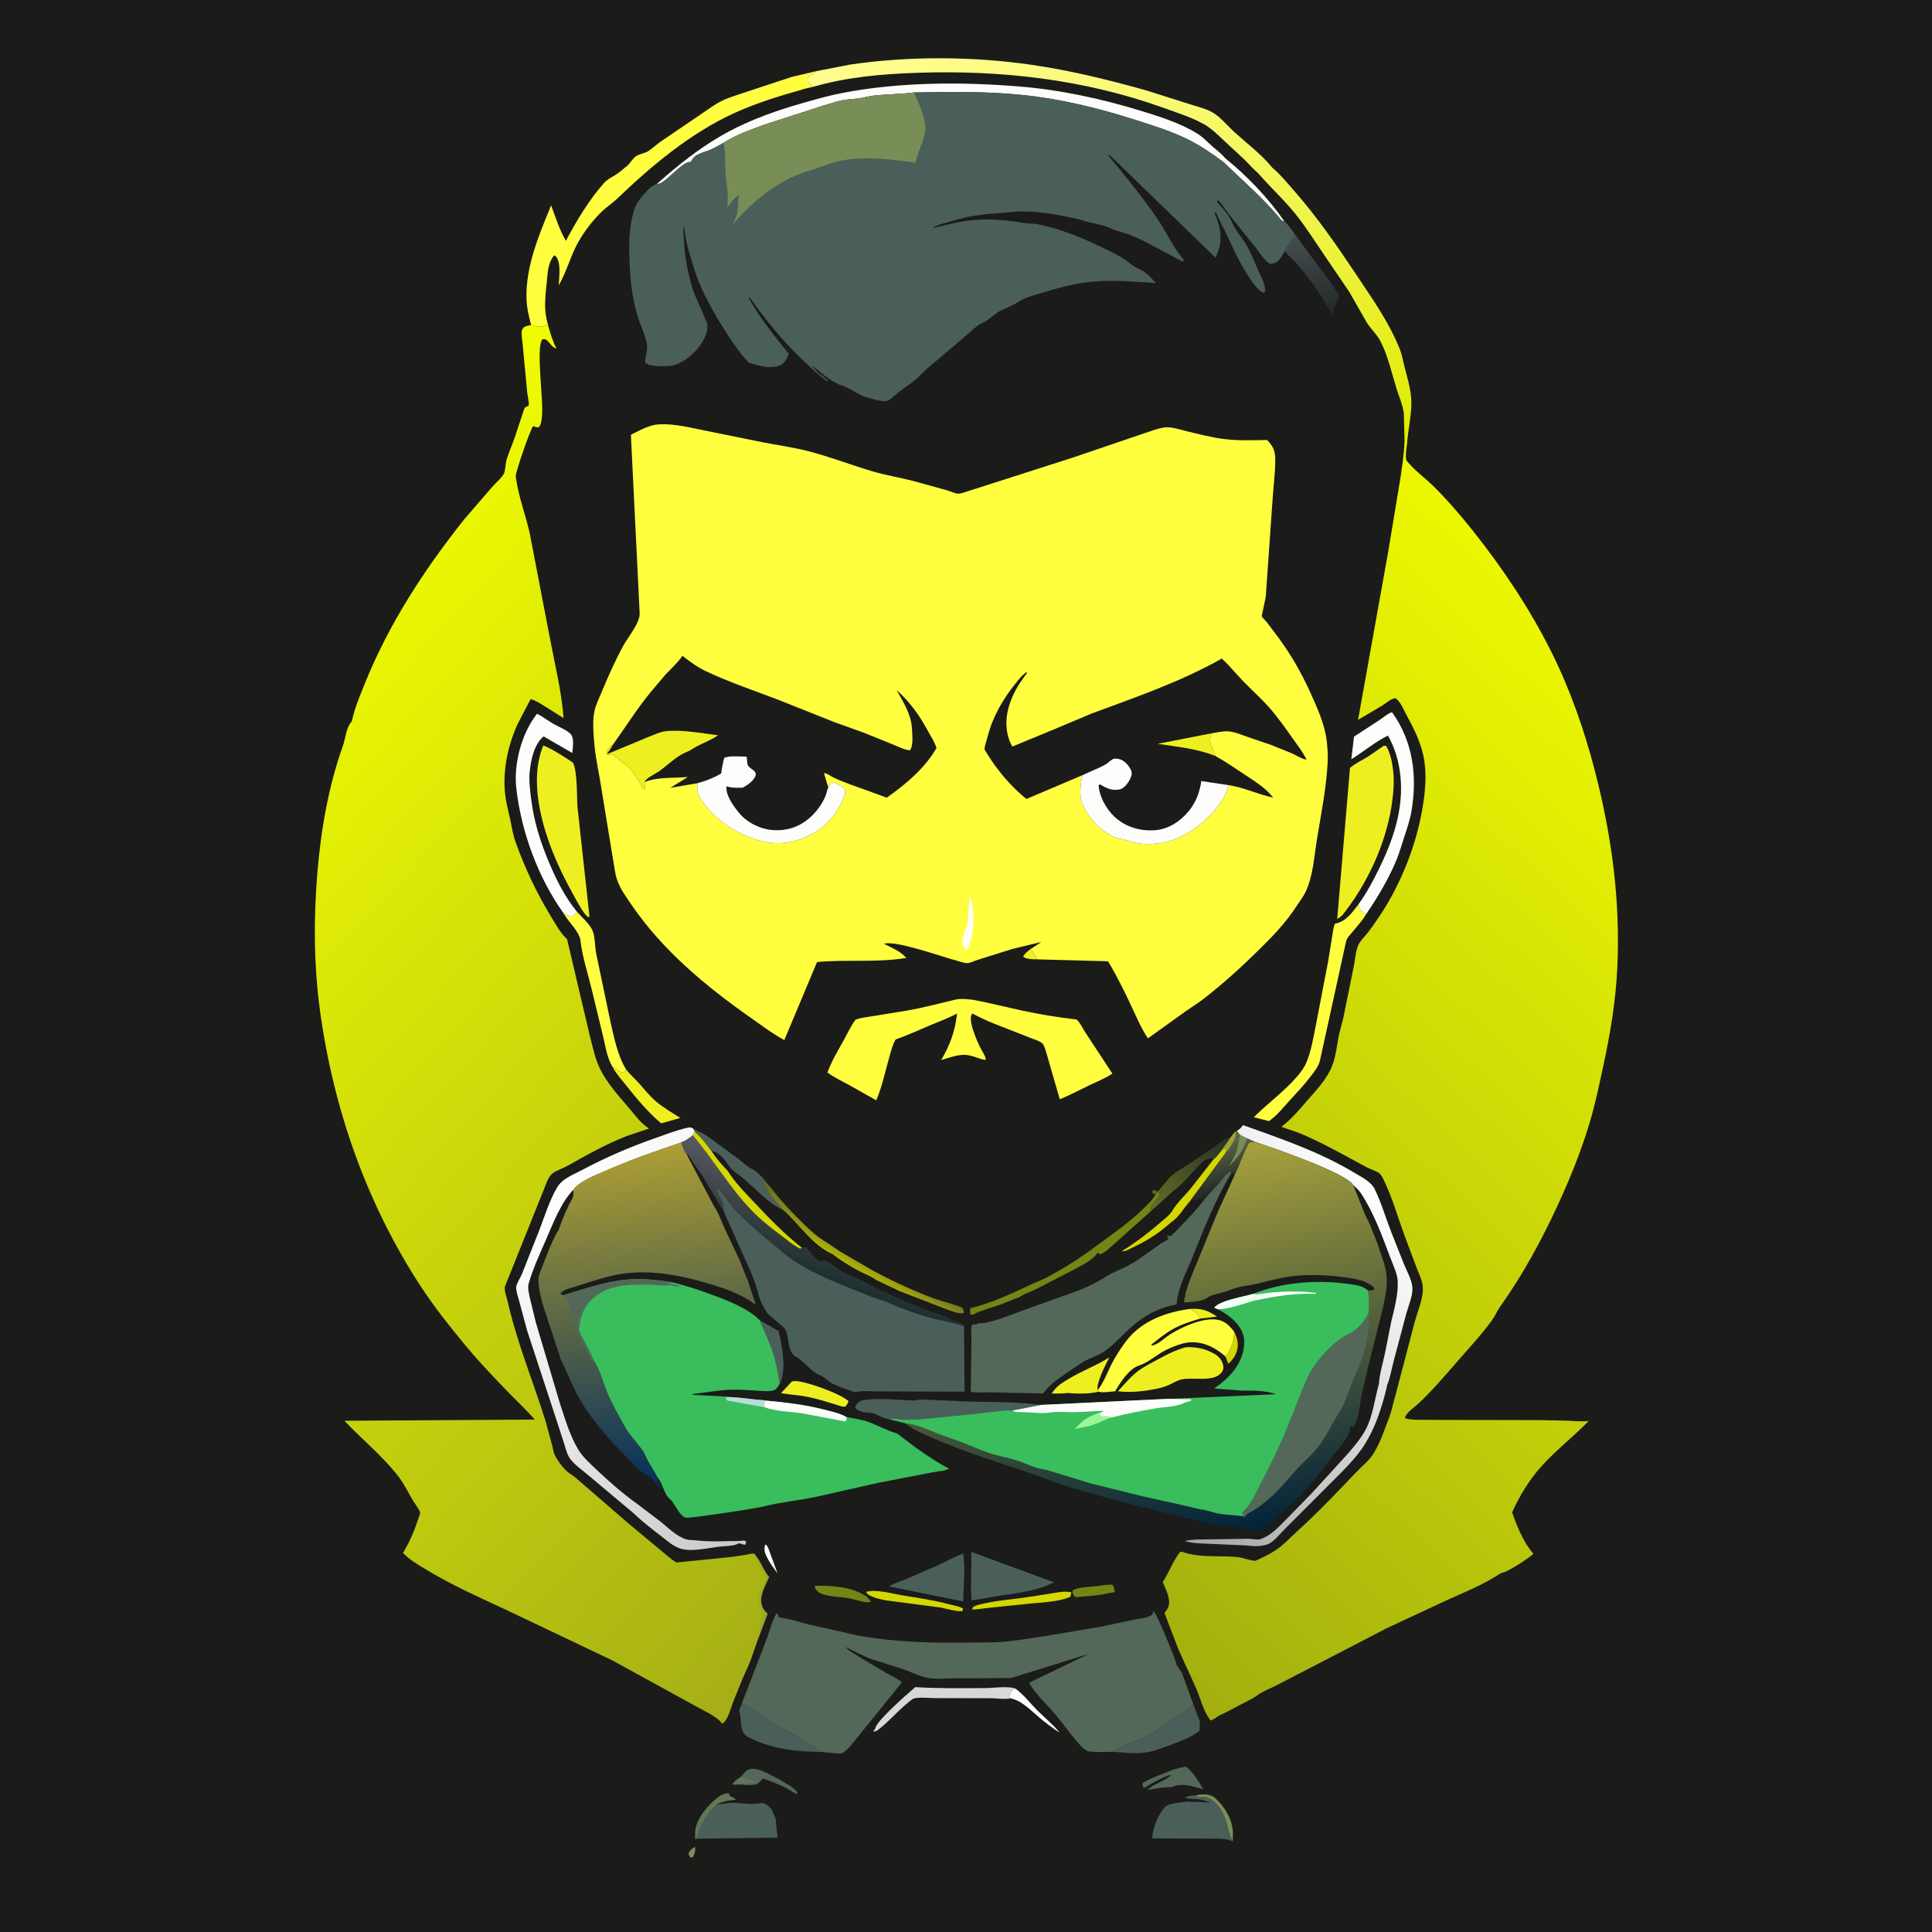 <?xml version="1.0" encoding="utf-8" ?>
<svg xmlns="http://www.w3.org/2000/svg" xmlns:xlink="http://www.w3.org/1999/xlink" width="512" height="512">
	<rect width="100%" height="100%" fill="#333333" stroke="none"/>
	<path fill="#1B1B19" transform="scale(0.5 0.5)" d="M-0 -0L1024 0L1024 1024L-0 1024L0 -0Z"/>
	<path fill="#798D56" transform="scale(0.5 0.5)" d="M368.142 978.964L368.456 979.152C368.563 980.697 368.372 982.106 367.691 983.499C367.199 984.508 367.217 984.283 366.25 984.624C365.108 983.741 365.221 983.692 364.961 982.25C365.859 980.414 366.502 980.111 368.142 978.964Z"/>
	<path fill="#EEEF20" transform="scale(0.5 0.5)" d="M549.721 508.473C547.554 508.446 543.865 508.473 542.25 507.015C543.232 505.289 544.529 504.334 546.076 503.123C547.782 504.666 548.682 506.318 549.725 508.328L549.721 508.473Z"/>
	<path fill="#FDFDFC" transform="scale(0.5 0.5)" d="M405.549 818.75L406.155 818.809C407.183 819.946 407.664 821.832 408.215 823.266L412.087 833.915C410.198 831.231 408.027 828.434 406.559 825.502C405.367 823.121 404.744 821.339 405.549 818.75Z"/>
	<path fill="#EEEF20" transform="scale(0.5 0.5)" d="M631.139 693.712C637.099 693.489 640.142 694.545 645.021 697.815L636.236 698.868C635.28 697.15 634.452 696.238 632.865 695.097L631.637 694.146L631.139 693.712Z"/>
	<path fill="#D4D700" transform="scale(0.5 0.5)" d="M654.166 705.88C655.89 709.399 656.738 712.647 655.433 716.532C654.586 719.053 653.055 720.98 651.16 722.792C650.212 721.484 650.263 720.12 649.331 718.807C650.003 718.188 650.545 717.685 650.987 716.869C653.186 712.816 653.891 710.478 654.166 705.88Z"/>
	<path fill="#798D56" transform="scale(0.5 0.5)" d="M635.818 951.133C639.105 951.01 641.671 950.916 644.298 953.25C649.342 957.732 653.188 964.485 653.485 971.25L653.395 975.605C651.366 973.407 650.602 967.042 649.388 963.972C647.687 959.667 644.148 953.864 639.291 952.643C637.554 952.207 636.026 953.025 634.264 952.175L633.403 951.728L635.818 951.133Z"/>
	<path fill="#FDFDFC" transform="scale(0.5 0.5)" d="M538.077 894.907C542.409 897.946 546.08 902.83 549.841 906.592C553.791 910.544 558.109 913.949 561.625 918.318C557.781 915.836 554.321 913.249 550.821 910.312C546.429 906.625 541.368 901.152 535.546 900.175L534.876 899.25L535.352 897.75C536.063 895.993 536.326 895.574 538.077 894.907Z"/>
	<path fill="#617557" transform="scale(0.5 0.5)" d="M368.417 974.891L368.42 974.55L368.417 971.218C368.649 965.082 373.444 958.948 377.75 954.952C380.204 952.674 382.873 950.32 386.372 950.453L386.75 951.89L387.22 952.093C388.369 952.599 389.241 952.982 390.124 953.914C386.453 954.164 383.342 954.674 380.015 956.305C374.601 961.573 371.436 967.327 369.261 974.546L368.417 974.891Z"/>
	<path fill="#738514" transform="scale(0.5 0.5)" d="M584.812 840.145L589.5 839.844C590.587 841.043 590.671 842.398 590.934 843.929C589.951 844.03 588.991 844.095 588.033 844.346C582.345 845.727 576.079 846.014 570.25 846.515C568.868 845.903 568.948 845.307 568.408 843.938L568.533 842.972C571.482 841.198 576.771 841.178 580.155 840.794C581.73 840.647 583.271 840.526 584.812 840.145Z"/>
	<path fill="#738514" transform="scale(0.5 0.5)" d="M452.457 847.7C447.561 846.23 442.11 846.672 437.051 845.28C434.304 844.524 433.128 843.721 431.75 841.206L432.25 840.496C441.382 840.36 451.509 840.984 459.281 846.208L461.581 848.893C459.311 849.846 454.878 848.258 452.457 847.7Z"/>
	<path fill="#536859" transform="scale(0.5 0.5)" d="M392.739 941.707C394.462 939.775 395.852 937.553 398.657 937.484C402.817 937.381 408.212 940.627 411.837 942.541C415.163 944.461 420.4 946.868 422.576 950L422.5 950.908C420.636 950.343 418.879 948.811 417.134 947.895C413.17 945.812 408.61 944.02 404.352 942.683C403.5 943.475 402.218 945.011 401.25 945.566C400.167 946.187 396.211 946.054 394.836 946.138C393.446 945.699 390.942 945.944 389.418 945.88L388.291 945.774C389.127 944.023 391.21 942.845 392.739 941.707Z"/>
	<path fill="#617557" transform="scale(0.5 0.5)" d="M392.739 941.707L399.751 944.192L400.752 944.375C398.842 945.322 393.047 945.429 390.853 945.492C389.906 945.52 390.269 945.451 389.418 945.88L388.291 945.774C389.127 944.023 391.21 942.845 392.739 941.707Z"/>
	<path fill="#4B5F5A" transform="scale(0.5 0.5)" d="M402.573 699.635L412.73 705.547C414.492 713.645 417.066 725.729 413.274 733.389C412.443 728.996 411.909 724.535 410.696 720.222C408.715 713.177 405.52 706.33 402.573 699.635Z"/>
	<path fill="#D4D700" transform="scale(0.5 0.5)" d="M459.944 845.018L458.95 843.75C464.027 842.141 472.529 844.632 477.779 845.486C486.291 846.871 494.809 848.096 503.145 850.311C505.482 850.933 507.944 851.33 510.147 852.36L510.499 852.558L510 853.923C506.456 854.287 501.614 852.49 497.972 851.958L469.51 848.228L466.5 847.559C463.986 847 462.163 846.351 459.944 845.018Z"/>
	<path fill="#D4D700" transform="scale(0.5 0.5)" d="M515.115 853.069L515.791 851.753C517.897 850.481 520.452 850.133 522.833 849.621C529.507 848.185 536.298 847.73 543.04 846.759L557.396 844.508C560.937 843.954 564.283 843.175 567.849 843.951L567.331 846.331C560.111 849.393 550.764 849.307 543.049 850.229L523.34 852.265C520.565 852.576 517.932 853.061 515.115 853.069Z"/>
	<path fill="#536859" transform="scale(0.5 0.5)" d="M622.144 937.865C624.322 937.198 626.418 936.691 628.669 936.343C632.788 939.763 635.026 943.87 637.803 948.379C631.546 946.722 627.178 944.734 620.669 947.289C616.561 947.004 612.192 948.266 608.044 948.599L610.686 946.739C613.586 944.952 618.776 942.969 620.968 940.627C616.845 941.438 610.988 944.924 607.334 947.104C606.453 947.629 606.984 947.504 605.755 947.25L605.575 945.078C610.642 941.968 616.642 940.106 622.144 937.865Z"/>
	<path fill="#EEEF20" transform="scale(0.5 0.5)" d="M419.68 732.25C420.217 732.139 420.736 732.016 421.286 731.997C426.614 731.816 445.847 738.783 449.75 742.666C449.342 743.935 448.888 744.59 448 745.579L446.212 745.483C440.126 743.588 433.809 741.474 427.555 740.268C423.059 739.4 418.467 739.191 413.944 738.406L419.68 732.25Z"/>
	<path fill="#EEEF20" transform="scale(0.5 0.5)" d="M324.627 565.429C326.555 566.514 328.372 568.466 330.5 568.459C331.008 567.955 331.512 567.523 331.884 566.907C333.98 569.517 336.541 571.772 338.788 574.265C341.683 577.477 344.498 581.12 347.819 583.894C351.707 587.141 356.318 589.802 360.581 592.543L350.436 595.404C343.577 589.674 337.592 582.469 332.045 575.5C329.482 572.28 326.527 569.091 324.627 565.429Z"/>
	<path fill="#D4D700" transform="scale(0.5 0.5)" d="M647.637 609.462L650.048 608.265C650.03 609.219 649.89 610.001 649.705 610.932L631.074 636.194C629.56 638.008 628.004 639.78 626.693 641.748C625.63 643.346 622.549 646.832 620.893 647.699C614.634 653.302 608.618 657.277 601 660.886C599.588 661.554 597.072 663.015 595.555 663.19L594.608 663.105C602.283 658.395 609.096 653.084 615.896 647.215C617.784 645.575 620.05 643.929 621.325 641.754C623.811 637.515 627.752 633.945 630.898 630.169L643.494 614.091C644.429 613.775 646.839 610.379 647.637 609.462Z"/>
	<path fill="#EEEF20" transform="scale(0.5 0.5)" d="M582.267 737.633C578.068 738.699 571.919 738.816 567.561 738.409C566.793 738.337 566.199 738.245 565.43 738.35C562.841 738.703 559.994 738.545 557.368 738.576L558.206 737.513C560.565 734.202 563.147 732.838 566.564 730.751C573.291 726.642 580.807 723.944 587.382 719.798L587.986 719.411C586.13 723.029 580.868 733.084 581.781 736.824L582.267 737.633Z"/>
	<defs>
		<linearGradient id="gradient_0" gradientUnits="userSpaceOnUse" x1="607.494" y1="638.248" x2="652.702" y2="603.411">
			<stop offset="0" stop-color="#657021"/>
			<stop offset="1" stop-color="#243029"/>
		</linearGradient>
	</defs>
	<path fill="url(#gradient_0)" transform="scale(0.5 0.5)" d="M618.766 625.47L618.879 625.257C622.179 621.206 627.285 619.038 631.5 616.114L644.75 607.033C647.327 605.273 649.494 602.876 652.64 602.328L647.637 609.462C646.839 610.379 644.429 613.775 643.494 614.091C641.146 613.903 639.221 614.23 637.413 615.858C632.037 620.702 627.944 627.002 621.878 631.228L609.517 642.375C609.576 641.749 609.521 640.259 609.763 639.75C611.065 637.007 614.476 635.487 614.633 632.25L613.75 631.989L612.459 633.079C611.849 632.869 611.285 632.578 610.703 632.302L610.75 631.09L611.75 630.698C612.52 631.135 612.84 631.257 613.75 631.423L618.766 625.47Z"/>
	<path fill="#4B5F5A" transform="scale(0.5 0.5)" d="M367.441 598.212L367.83 598.459C368.806 599.07 369.649 599.472 370.713 599.906C374.315 601.374 377.51 604.076 380.598 606.378L391.587 614.386C393.945 616.219 395.976 618.32 398.68 619.649C401.252 620.914 403.537 623.524 405.499 625.567L405.436 625.894L404.627 626.555C405.781 629.478 407.904 632.888 409.938 635.313C411.749 637.472 413.748 639.1 415.281 641.502C407.345 637.886 401.284 630.824 394.714 625.218C392.131 623.015 389.563 621.468 387.113 618.987L384.728 615.562C382.743 613.172 380.235 610.378 377.058 610.096C376.972 610.094 376.436 609.304 376.29 609.11C373.789 605.777 371.196 602.509 368.098 599.711L367.441 598.212Z"/>
	<defs>
		<linearGradient id="gradient_1" gradientUnits="userSpaceOnUse" x1="649.062" y1="631.509" x2="641.014" y2="609">
			<stop offset="0" stop-color="#202523"/>
			<stop offset="1" stop-color="#5B6545"/>
		</linearGradient>
	</defs>
	<path fill="url(#gradient_1)" transform="scale(0.5 0.5)" d="M654.898 599.684L655.618 599.299L657.245 601.441L660.868 603.295L665.599 605.359C664.332 605.304 663.377 605.226 662.132 605.559C658.976 610.887 657.277 617.097 654.435 622.682C654.077 622.454 654.281 622.611 653.852 622.083L653.48 621.62L652.486 622.035L652.245 620.75C649.626 622.246 647.978 624.801 646.088 627.091L638.864 635.05C638.082 635.472 637.337 635.844 636.625 636.375L636 635.255L635.33 635.613C633.843 636.355 632.692 636.299 631.074 636.194L649.705 610.932C649.89 610.001 650.03 609.219 650.048 608.265L647.637 609.462L652.64 602.328C653.266 601.339 654.102 600.538 654.898 599.684Z"/>
	<path fill="#9BA52F" transform="scale(0.5 0.5)" d="M654.898 599.684C655.583 602.39 653.666 605.139 652.25 607.465C651.516 608.671 650.667 609.9 649.705 610.932C649.89 610.001 650.03 609.219 650.048 608.265L647.637 609.462L652.64 602.328C653.266 601.339 654.102 600.538 654.898 599.684Z"/>
	<path fill="#798D56" transform="scale(0.5 0.5)" d="M657.245 601.441L660.868 603.295C660.063 608.621 655.113 614.619 651.282 618.232C652.811 615.518 654.663 612.623 655.554 609.634C656.338 607.003 656.601 604.127 657.245 601.441Z"/>
	<defs>
		<linearGradient id="gradient_2" gradientUnits="userSpaceOnUse" x1="701.076" y1="165.257" x2="689.499" y2="124.506">
			<stop offset="0" stop-color="#262A2A"/>
			<stop offset="1" stop-color="#444E4F"/>
		</linearGradient>
	</defs>
	<path fill="url(#gradient_2)" transform="scale(0.5 0.5)" d="M686.175 123.861L696.982 138.63C701.361 144.415 706.36 150.54 709.813 156.909C709.041 159.921 706.963 162.222 706.885 165.25C706.866 165.999 706.71 166.311 706.347 166.962C699.576 155.736 692.35 144.057 682.683 135.118C682.678 134.89 681.194 133.449 680.934 133.17C682.254 129.779 685.15 127.48 686.175 123.861Z"/>
	<path fill="#D6D9D9" transform="scale(0.5 0.5)" d="M535.546 900.175C532.702 900.805 528.566 900.155 525.606 900.101L495.288 900.035C492.315 900.042 487.393 899.457 484.628 900.169C483.379 900.49 481.725 902.068 480.737 902.881C475.468 907.215 470.895 912.69 465.526 916.76C464.604 917.459 463.915 917.812 462.75 917.805C463.334 917.09 463.763 916.606 464.025 915.703C465.251 911.461 481.074 897.682 485.121 894.199C497.296 894.992 509.556 894.738 521.753 894.724C526.537 894.719 533.628 893.542 538.077 894.907C536.326 895.574 536.063 895.993 535.352 897.75L534.876 899.25L535.546 900.175Z"/>
	<defs>
		<linearGradient id="gradient_3" gradientUnits="userSpaceOnUse" x1="451.216" y1="671.142" x2="458.964" y2="658.328">
			<stop offset="0" stop-color="#B0B408"/>
			<stop offset="1" stop-color="#5B642A"/>
		</linearGradient>
	</defs>
	<path fill="url(#gradient_3)" transform="scale(0.5 0.5)" d="M415.281 641.502C413.748 639.1 411.749 637.472 409.938 635.313C407.904 632.888 405.781 629.478 404.627 626.555L405.436 625.894L410.175 631.46C414.559 637.118 419.298 642.116 424.375 647.131C428.622 651.327 432.731 655.418 437.987 658.366L445.241 663.306L461.683 672.87C471.475 678.272 481.8 683.072 492.211 687.159C497.595 689.273 503.088 690.547 508.5 692.398C509.772 692.833 510.415 693.254 510.78 694.635C510.886 695.037 510.796 695.56 510.75 695.968C508.184 696.674 502.826 694.303 500.302 693.41L477.267 684.523L464.008 678.226C463.566 677.354 456.243 674.194 454.896 673.452C450.267 670.901 445.448 668.024 441.321 664.717C430.845 660.324 423.628 648.826 415.281 641.502Z"/>
	<path fill="#738514" transform="scale(0.5 0.5)" d="M612.459 633.079L613.75 631.989L614.633 632.25C614.476 635.487 611.065 637.007 609.763 639.75C609.521 640.259 609.576 641.749 609.517 642.375L591.094 658.837C588.873 660.737 585.761 664.063 583 664.821L581.766 663.99L581.007 664.963C577.955 668.678 572.205 671.246 568 673.518L549.236 683.238C546.354 684.629 542.584 685.821 540.049 687.698C536.708 688.627 533.468 690.292 530.19 691.476C525.436 693.193 520.565 694.283 516.024 696.578C515.313 696.937 515.126 696.815 514.353 696.75C514.042 695.549 514.146 694.623 514.25 693.403C525.397 690.697 536.057 685.692 546.373 680.824C549.046 679.562 551.839 678.607 554.472 677.241C563.495 672.556 572.703 666.593 580.848 660.548C589.297 654.321 598.489 647.961 606.005 640.638C608.322 638.379 610.92 635.949 612.459 633.079Z"/>
	<path fill="#4B5F5A" transform="scale(0.5 0.5)" d="M632.397 903.011L635.956 912.514L635.75 917.389C630.952 921.003 625.426 922.946 619.85 925.045C615.7 926.606 611.202 928.383 606.797 928.928C601.657 929.565 595.601 928.923 590.461 928.507C592.734 926.941 595.097 925.274 597.639 924.171C601.052 922.689 604.75 921.93 608.078 920.219C612.963 917.709 617.474 914.043 622.011 910.928C625.628 908.444 630.053 906.987 632.397 903.011Z"/>
	<path fill="#4B5F5A" transform="scale(0.5 0.5)" d="M393.235 902.775C394.324 903.586 395.138 904.043 396.387 904.588C401.176 906.679 404.727 910.273 409.119 912.946C417.551 918.079 427.241 922.41 434.99 928.55C421.602 928.438 409.208 927.013 397 920.948C391.188 918.06 393.584 912.068 391.909 907.206L391.708 906.651L393.235 902.775Z"/>
	<path fill="#4B5F5A" transform="scale(0.5 0.5)" d="M471.352 840.846C473.264 839.305 476.8 838.401 479.09 837.426L496.813 829.768C501.46 827.753 505.656 825.035 510.52 823.529C511.837 831.704 510.558 840.524 510.55 848.827L471.352 840.846Z"/>
	<path fill="#FFFF3F" transform="scale(0.5 0.5)" d="M305.777 483.23C308.26 485.998 312.396 489.605 313.919 492.899C315.489 496.296 315.223 501.561 315.97 505.296L323.604 541.786C325.588 550.295 327.281 559.363 331.884 566.907C331.512 567.523 331.008 567.955 330.5 568.459C328.372 568.466 326.555 566.514 324.627 565.429C321.596 560.343 320.948 554.581 319.56 548.919L313.517 524C311.569 515.841 308.59 506.991 307.689 498.686C307.166 493.869 301.468 488.801 298.963 484.529L298.645 483.972L302.5 485.921C304.272 485.299 304.597 484.648 305.777 483.23Z"/>
	<path fill="#4B5F5A" transform="scale(0.5 0.5)" d="M514.578 840.649L514.658 839.96L514.869 822.566L558.689 838.68L554.732 840.412C546.921 843.583 536.999 844.636 528.661 845.943C524.057 846.665 519.541 847.73 514.895 848.203L514.578 840.649Z"/>
	<path fill="#4B5F5A" transform="scale(0.5 0.5)" d="M380.015 956.305L380.929 956.262C383.269 956.135 385.38 955.525 387.782 955.529C392.858 955.538 398.206 956.744 403.133 955.692C405.086 955.274 406.947 956.959 408.269 958.215C408.818 958.737 409.173 959.012 409.366 959.758C409.715 961.101 410.337 962.346 411.054 963.527L412.115 973.977L369.261 974.546C371.436 967.327 374.601 961.573 380.015 956.305Z"/>
	<path fill="#4B5F5A" transform="scale(0.5 0.5)" d="M457.966 748.642L456 747.931C454.827 747.515 454.19 747.159 453.25 746.333C453.508 744.822 454.048 744.008 455.25 743.087C459.109 740.128 478.583 742.252 484.392 742.285C485.789 742.292 486.954 741.738 488.323 741.741L511.502 742.78C525.042 743.173 538.613 742.938 552.092 744.619L536.534 747.658C531.854 747.206 526.018 748.357 521.295 748.86L493.693 751.647C488.921 752.07 483.812 752.636 479.022 752.493C477.131 752.437 473.005 751.269 471.534 752.294C469.098 752.173 466.261 750.41 463.953 749.507C461.881 748.696 460.172 748.598 457.966 748.642Z"/>
	<path fill="#4B5F5A" transform="scale(0.5 0.5)" d="M627.845 952.636C629.664 952.121 631.504 951.37 633.403 951.728L634.264 952.175C636.026 953.025 637.554 952.207 639.291 952.643C644.148 953.864 647.687 959.667 649.388 963.972C650.602 967.042 651.366 973.407 653.395 975.605L653.458 976.082L653.283 976.024C650.276 974.067 643.632 974.586 639.995 974.521L610.588 974.365C611.051 969.611 612.972 963.692 615.878 959.782C616.411 959.064 617.321 957.704 618.013 957.248C620.504 955.605 626.388 955.271 629.488 954.85C631.551 955.361 634.445 954.814 636.675 955.102L641.653 955.524L638.539 954.382C635.021 953.025 631.821 954.037 628.643 952.937L627.845 952.636Z"/>
	<path fill="#EEEF20" transform="scale(0.5 0.5)" d="M628.536 714.059C633.994 713.808 639.086 714.859 643.856 717.662C646.169 719.022 647.74 720.972 648.298 723.634C648.577 724.963 648.436 726.067 647.657 727.173C643.58 732.965 632.223 729.721 626.221 731.123C623.934 731.657 621.57 733.149 619.412 734.105C616.835 735.248 614.381 735.854 611.621 736.362C605.33 737.518 598.883 738.18 592.521 737.408C595.583 734.073 598.625 730.416 602.104 727.518C605.143 724.987 608.808 723.179 612.269 721.288C617.689 718.325 622.543 715.675 628.536 714.059Z"/>
	<path fill="#FFFF3F" transform="scale(0.5 0.5)" d="M719.819 479.603C721.016 482.117 721.291 483.367 724.129 484.472C722.09 487.951 719.268 491.037 716.694 494.13C715.532 495.525 713.927 497.051 713.485 498.84L699.633 562C698.832 565.242 696.95 567.527 694.986 570.138C691.306 575.034 687.474 579.006 683.367 583.486C679.808 587.37 676.931 591.212 672.54 594.212L664.548 592.144C671.979 584.745 680.838 578.357 687.661 570.376C689.498 568.227 691.317 565.739 692.417 563.13C694.938 557.15 696.143 549.859 697.411 543.5L703.877 509.906L706.087 496.262C706.454 494.083 706.649 491.61 707.532 489.592C713.409 488.475 716.292 484.056 719.819 479.603Z"/>
	<path fill="#FDFDFC" transform="scale(0.5 0.5)" d="M298.645 483.972C285.139 465.083 276.255 440.779 273.647 417.75C272.172 404.726 276.512 388.544 284.665 378.293C287.68 379.85 290.414 381.962 293.349 383.672C296.026 385.232 300.363 386.85 302.463 389.075C304.495 391.227 303.531 396.341 303.353 399.106L288.104 390.293C282.963 394.757 281.454 402.542 280.756 409.026C280.26 413.633 280.903 418.418 281.46 423C282.997 435.631 286.411 446.401 291.4 458.07C295.348 467.305 299.443 475.352 305.777 483.23C304.597 484.648 304.272 485.299 302.5 485.921L298.645 483.972Z"/>
	<path fill="#FDFDFC" transform="scale(0.5 0.5)" d="M719.819 479.603C724.566 472.999 728.21 466.104 731.714 458.802C739.412 442.759 744.703 425.698 741.766 407.709C740.709 401.235 738.855 395.564 735.62 389.87C728.645 393.333 722.807 398.34 716.222 402.43L717.66 390.408L731.467 381.422C732.778 380.546 736.617 377.379 737.852 377.561C749.024 393.122 751.24 411.535 748.108 429.942C747.288 434.761 745.673 439.375 744.152 444.002C742.885 447.859 741.772 451.85 740.233 455.607C736.069 465.774 730.274 475.42 724.129 484.472C721.291 483.367 721.016 482.117 719.819 479.603Z"/>
	<path fill="#FFFF3F" transform="scale(0.5 0.5)" d="M581.781 736.824C585.089 732.539 586.55 728.226 588.911 723.478C591.11 719.055 594.151 714.362 597.172 710.455C605.267 699.986 618.458 695.278 631.139 693.712L631.637 694.146L632.865 695.097C634.452 696.238 635.28 697.15 636.236 698.868C631.225 700.306 625.843 702.032 621.307 704.642C617.343 706.923 613.732 709.937 610.136 712.75C610.796 713.11 610.63 713.183 611.339 712.985C614.16 712.199 617.679 708.819 620.25 707.203C626.754 703.113 640.252 696.855 647.845 700.259C650.58 701.485 652.4 703.537 654.166 705.88C653.891 710.478 653.186 712.816 650.987 716.869C650.545 717.685 650.003 718.188 649.331 718.807C643.885 714.04 637.424 710.849 630 711.501C625.891 711.862 618.766 714.826 615.288 717.038C611.222 719.625 607.956 722.336 603.302 723.933C598.304 725.648 593.59 732.964 591.041 737.428C588.623 737.552 584.484 738.305 582.267 737.633L581.781 736.824Z"/>
	<path fill="#EEEF20" transform="scale(0.5 0.5)" d="M287.973 395.1C293.513 397.39 298.605 400.901 303.629 404.144C306.088 408.473 305.71 422.458 306.089 427.893L312.433 485.75L311.75 486.149L310.284 484.75C307.6 481.277 305.582 477.351 303.481 473.513C299.973 467.107 296.788 460.863 293.985 454.103C286.74 436.631 280.44 413.289 287.973 395.1Z"/>
	<defs>
		<linearGradient id="gradient_4" gradientUnits="userSpaceOnUse" x1="428.275" y1="674.815" x2="444.549" y2="630.439">
			<stop offset="0" stop-color="#1E2E2F"/>
			<stop offset="1" stop-color="#5C5A60"/>
		</linearGradient>
	</defs>
	<path fill="url(#gradient_4)" transform="scale(0.5 0.5)" d="M368.098 599.711C371.196 602.509 373.789 605.777 376.29 609.11C376.436 609.304 376.972 610.094 377.058 610.096C379.532 613.896 382.512 617.297 385.656 620.558C389.509 626.779 394.667 631.908 399.659 637.204C407.779 645.819 415.772 654.111 425.14 661.418L426.526 661.226L426.75 660.755C428.926 662.69 432.055 667.787 434.903 668.329C435.476 668.31 436.801 668.091 437.291 668.25C440.208 669.197 443.714 672.374 446.46 673.961C450.507 676.3 454.726 677.642 458.855 679.691C461.953 681.229 464.99 683.358 468.306 684.332C476.062 688.362 484.316 691.676 492.484 694.784C496.387 696.269 500.871 697.398 504.495 699.434C506.401 700.505 509.114 700.464 510.712 701.927L510.971 702.946C505.897 701.036 499.884 700.187 494.59 698.829C486.428 696.735 477.218 693.364 469.536 689.821C463.921 688.307 458.415 685.89 453.011 683.75C441.93 679.361 430.236 674.534 420.25 667.908C416.83 665.638 413.769 662.746 410.581 660.165C403.467 654.404 396.242 648.202 389.892 641.607C386.547 638.133 384.352 633.683 380.858 630.25L380.5 630.5L379.702 630.978L379.979 631.661C380.689 633.351 381.757 634.915 382.672 636.501C383.621 638.145 383.56 640.501 383.693 642.36L372.153 622.952L367.155 615.947C366.145 614.386 365.522 612.541 363.83 611.612C362.697 610.692 361.631 606.966 361.129 605.498C363.5 604.44 365.182 603.335 367.157 601.668L368.098 599.711Z"/>
	<path fill="#D4D700" transform="scale(0.5 0.5)" d="M368.098 599.711C371.196 602.509 373.789 605.777 376.29 609.11C376.436 609.304 376.972 610.094 377.058 610.096C379.532 613.896 382.512 617.297 385.656 620.558C389.509 626.779 394.667 631.908 399.659 637.204C407.779 645.819 415.772 654.111 425.14 661.418L424.024 661.791C420.374 660.045 416.968 656.994 413.715 654.57C408.375 650.591 402.963 646.346 398.358 641.522C386.604 629.209 378.102 614.57 367.157 601.668L368.098 599.711Z"/>
	<path fill="#FDFDFC" transform="scale(0.5 0.5)" d="M348.235 97.4L353.369 92.913C363.688 84.124 374.213 76.165 386.192 69.75C397.988 63.433 411.278 58.692 424.115 55C431.461 52.888 438.955 50.719 446.46 49.272C476.994 43.384 510.41 43.317 541.316 45.928C562.412 47.71 583.776 52.346 604 58.523C614.367 61.689 625.742 65.21 634.962 71.043C637.702 72.775 640.059 75.361 642.5 77.504C644.915 79.624 647.497 81.558 649.583 84.016C660.989 93.218 672.411 105.191 680.728 117.293C679.145 117.198 678.771 116.235 677.764 115.036C668.828 104.394 658.639 95.776 648.726 86.124C642.869 81.679 636.298 77.194 629.695 73.933C620.497 69.391 610.478 66.319 600.735 63.224C581.309 57.051 561.516 52.278 541.185 50.262C522.306 48.391 503.364 48.648 484.436 49.02C477.517 49.921 470.653 49.912 463.75 50.611C461.215 50.867 458.756 51.564 456.25 51.987C453.165 52.508 449.994 52.525 446.914 53.074C443.345 53.71 439.688 55.092 436.175 56.048L405.355 66.019C397.922 68.725 390.227 71.411 383.523 75.683C381.269 76.924 378.999 78.264 376.649 79.314C372.705 81.075 367.962 81.338 366.25 85.864L365.459 85.867C360.946 86.138 351.489 98.592 348.235 97.4Z"/>
	<path fill="#EEEF20" transform="scale(0.5 0.5)" d="M733.423 395.25L734.67 395.324C736.999 399.07 738.017 404.647 738.455 409.001C739.068 415.092 738.469 421.49 737.502 427.5C734.191 448.091 724.434 468.871 711.425 485.131C710.567 485.949 709.786 486.491 708.75 487.065L715.519 407.024C718.475 404.461 721.963 402.953 725.25 400.906L733.423 395.25Z"/>
	<defs>
		<linearGradient id="gradient_5" gradientUnits="userSpaceOnUse" x1="590.688" y1="772.571" x2="739.668" y2="642.429">
			<stop offset="0" stop-color="#A5A7A6"/>
			<stop offset="1" stop-color="white"/>
		</linearGradient>
	</defs>
	<path fill="url(#gradient_5)" transform="scale(0.5 0.5)" d="M655.618 599.299L656.31 598.894C657.379 598.241 658.097 597.298 658.873 596.337C679.139 603.599 699.392 610.482 717.935 621.647C721.683 623.903 726.678 626.263 728.655 630.326C732.241 637.698 734.56 645.875 737.569 653.502L744.234 670.241C745.714 673.828 748.3 678.407 748.6 682.25C748.946 686.69 746.599 691.757 745.425 696L738.932 720.401C737.781 724.609 736.99 729.584 735.406 733.606L735.248 733.962L734.694 736.555C732.11 746.797 729.007 756.464 723.401 765.463C718.411 773.471 710.569 780.726 703.938 787.435L681.25 810.148C678.83 812.486 675.558 816.681 672.61 818.183C670.77 819.121 668.17 819.393 666.115 819.486C663.875 819.587 661.623 819.111 659.378 819.062L639.3 818.182C635.616 817.961 631.481 818.012 628.002 816.685C633.124 815.747 638.494 815.937 643.694 815.857L661.75 815.565C663.638 815.582 665.859 816.235 667.692 815.85C668.933 815.589 670.255 814.884 671.36 814.269C675.149 812.161 678.048 808.941 681.107 805.928L695.329 791.346L713.986 770.946C717.618 766.713 721.469 762.297 724.043 757.317C727.697 750.247 728.653 741.23 730.834 733.579C731.221 728.008 732.997 722.279 734.164 716.814L737.391 700.493C738.983 693.808 741.096 686.251 740.841 679.307C740.69 675.18 738.358 670.477 736.919 666.647C732.612 655.185 728.152 642.841 721.4 632.572C720.265 630.846 718.748 629.472 717.225 628.096C713.476 621.646 674.056 608.133 665.599 605.359L660.868 603.295L657.245 601.441L655.618 599.299Z"/>
	<defs>
		<linearGradient id="gradient_6" gradientUnits="userSpaceOnUse" x1="430.194" y1="783.73" x2="286.973" y2="636.703">
			<stop offset="0" stop-color="#CCCAC9"/>
			<stop offset="1" stop-color="white"/>
		</linearGradient>
	</defs>
	<path fill="url(#gradient_6)" transform="scale(0.5 0.5)" d="M336.304 802.474L312.628 782.572C309.325 779.748 305.174 776.938 302.479 773.569C300.688 771.329 300.008 768.373 299.165 765.682L295.223 753.477L279.36 705.162L275.118 689.345C274.662 687.617 273.325 683.749 273.595 682.015C273.886 680.14 275.939 676.991 276.681 675.126L285.985 651.655C288.69 644.499 291.372 635.986 295.253 629.408C298.097 624.585 303.766 622.666 308.468 620.153C320.92 613.496 333.639 608.026 346.948 603.34C352.547 601.369 358.438 599.079 364.22 597.75C365.715 597.406 366.131 597.415 367.441 598.212L368.098 599.711L367.157 601.668C365.182 603.335 363.5 604.44 361.129 605.498C347.308 610.236 334.018 614.787 320.622 620.707C315.35 623.037 307.439 625.889 303.882 630.604C297.335 637.293 293.121 648.468 289.425 656.97C286.117 664.581 282.545 672.176 280.249 680.168C279.565 682.546 280.258 685.24 280.759 687.595L283.933 700.672L296.569 743.178C299.283 751.418 301.845 760.381 306.237 767.884C308.788 772.243 312.706 775.679 316.351 779.127C322.82 785.248 329.612 791.242 336.849 796.446L349.558 806.067C353.846 809.406 358.367 814.292 363.729 815.887C365.317 816.359 367.257 816.201 368.922 816.409C376.552 817.361 383.862 816.762 391.503 816.762C392.88 816.762 394.299 816.111 395.381 817L395.25 818.652C393.862 818.792 393.029 818.365 391.75 817.898L391.009 818.291C388.568 819.498 384.432 819.402 381.718 819.705C375.526 820.395 365.948 822.82 360.055 820.595C356.436 819.229 353.459 816.553 350.449 814.212C345.494 810.358 340.889 806.871 336.309 802.52L336.304 802.474Z"/>
	<path fill="#FFFF3F" transform="scale(0.5 0.5)" d="M419.541 40.803L432.445 37.755L432.144 38.067C431.056 39.172 430.144 39.744 428.75 40.415C427.853 41.799 427.879 41.717 428.156 43.344C429.015 44.492 429.647 45.239 430.848 46.066C428.87 46.555 426.646 46.899 424.745 47.594C412.735 50.976 400.256 54.839 388.912 60.054C365.814 70.671 345.398 87.784 327.144 105.264C324.684 107.619 321.819 109.494 319.338 111.821C314.46 116.394 309.761 122.517 306.475 128.357C302.392 135.614 300.294 144.182 296.105 151.273C296.334 147.446 297.502 138.797 294.592 135.939C294.16 135.515 294.193 135.565 293.75 135.318C290.314 139.377 290.321 144.517 289.808 149.549C289.297 154.557 288.652 159.447 289.029 164.5C289.245 167.391 289.924 170.284 290.673 173.078L290.262 172.904C289.99 172.715 289.832 172.309 289.505 172.263C289.37 172.243 288.224 173.037 287.943 173.106C286.43 173.477 283 172.699 281.518 172.304C280.333 167.82 279.252 163.446 279.069 158.783C278.393 141.49 285.724 124.437 292.11 108.818C294.494 115.191 296.49 121.757 299.93 127.649C305.322 117.434 312.172 106.027 319.828 97.332C321.805 95.086 323.488 94.355 325.943 92.876C328.064 91.599 330.269 89.615 332.209 88.052C334.054 86.565 335.211 84.061 337.033 82.841C339.074 81.475 341.786 81.352 343.886 79.913C345.996 78.468 347.874 76.678 349.964 75.188L372.034 60.178C375.5 57.884 378.918 55.233 382.662 53.411C386.431 51.578 390.561 50.464 394.5 49.065L419.541 40.803Z"/>
	<defs>
		<linearGradient id="gradient_7" gradientUnits="userSpaceOnUse" x1="609.728" y1="255.96" x2="568.807" y2="13.986">
			<stop offset="0" stop-color="#DEEB00"/>
			<stop offset="1" stop-color="#FFFD8E"/>
		</linearGradient>
	</defs>
	<path fill="url(#gradient_7)" transform="scale(0.5 0.5)" d="M432.445 37.755L450.583 34.223C481.952 29.644 515.619 29.819 547 34.387C567.673 37.397 587.732 42.353 607.817 47.996L630.59 55.227C634.788 56.611 639.644 57.622 643.388 60.034C647.334 62.577 650.755 66.83 654.25 70.001C660.898 76.034 668.675 81.861 674.345 88.874C678.509 92.322 682.177 96.85 685.745 100.912C698.358 115.274 708.99 130.735 719.562 146.619C727.923 159.182 736.277 170.932 741.948 185.104C743.067 187.9 743.511 190.851 744.25 193.755C745.673 199.341 747.407 204.866 747.934 210.652C748.573 217.658 746.625 225.867 745.997 232.919L744.438 233.986L744.062 219.25C743.586 214.778 741.542 210.325 740.206 206.033C737.634 197.775 735.558 188.153 731.51 180.559C729.631 177.036 726.492 174.317 724.411 170.914L715.167 154.745L701.75 134.99C696.852 127.871 692.323 120.571 686.926 113.797C680.784 106.088 673.582 99.567 667.168 92.183L666.875 91.841C664.338 89.76 662.117 87.052 659.75 84.755L648.43 74.25C645.093 71.107 641.895 67.913 637.846 65.682C631.236 62.039 623.71 59.7 616.616 57.145C574.81 42.087 530.518 37.065 486.29 38.579C467.543 39.221 448.913 40.816 430.848 46.066C429.647 45.239 429.015 44.492 428.156 43.344C427.879 41.717 427.853 41.799 428.75 40.415C430.144 39.744 431.056 39.172 432.144 38.067L432.445 37.755Z"/>
	<path fill="#FFFF3F" transform="scale(0.5 0.5)" d="M507.312 529.602C512.691 529.056 518.157 530.324 523.383 531.484L541.706 535.621C551.2 537.635 561.033 539.285 570.679 540.365C572.64 542.206 573.928 545.226 575.442 547.5L589.589 569.019C585.755 571.613 581.527 573.21 577.382 575.21C572.153 577.733 567.1 580.448 561.716 582.656L554.804 558.735C554.376 557.369 553.574 554.147 552.577 553.138C551.11 551.655 547.686 550.777 545.75 549.961L526.256 542.291C522.545 540.817 518.941 539.055 515.409 537.196C512.478 539.78 517.933 551.978 519.501 555.136C520.315 556.774 522.723 560.244 522.441 561.801L520.25 561.408C517.531 560.45 514.588 559.318 511.699 559.119C507.628 558.839 502.727 560.727 498.859 561.868C503.533 553.737 506.29 546.544 507.237 537.19C502.694 539.655 497.885 541.336 493.143 543.352C486.988 545.968 481.014 548.719 474.697 550.959C472.962 553.921 472.173 557.502 471.223 560.787C469.076 568.212 467.505 576.109 464.433 583.197L450.934 575.584C446.715 573.263 442.491 571.273 438.551 568.472C440.636 562.7 443.706 557.531 446.716 552.215C448.452 549.15 449.933 545.906 451.785 542.913C452.266 542.135 453.049 540.552 453.98 540.24C456.711 539.325 459.999 539.019 462.837 538.541L480.414 535.679C489.522 534.103 498.326 531.7 507.312 529.602Z"/>
	<path fill="#536859" transform="scale(0.5 0.5)" d="M638.864 635.05L646.088 627.091C647.978 624.801 649.626 622.246 652.245 620.75L652.486 622.035C643.952 636.278 638.256 651.006 632.079 666.266C628.647 674.744 624.428 682.109 623.598 691.404C612.719 693.275 604.31 698.641 596.517 706.207C592.882 709.735 589.068 713.816 584.82 716.592C581.966 718.457 578.59 719.461 575.571 721.028C572.359 722.695 569.369 724.983 566.378 727.023C560.979 730.705 556.865 733.36 552.785 738.56L523.766 737.966C521.208 737.909 516.852 738.408 514.521 737.501L514.856 712.5C514.938 709.206 514.534 705.691 515.01 702.444L515.822 702.058C516.754 701.794 517.514 701.976 518.446 701.518L518.901 701.25L519.409 701.357C520.931 701.526 522.814 700.956 524.314 700.62C529.896 699.371 534.816 697.228 540.151 695.286L572.2 683.789C577.269 681.696 582.545 679.002 587.122 676.137C590.767 673.856 595.205 672.388 598.999 670.222C604.657 666.99 609.812 662.881 615.165 659.182C616.502 658.258 617.979 657.699 619.345 656.75C618.892 656.125 618.757 655.896 618.563 655.119L620.75 655.009C627.219 648.617 633.362 642.314 638.864 635.05Z"/>
	<path fill="#4B5F5A" transform="scale(0.5 0.5)" d="M379.702 630.978L380.5 630.5L380.858 630.25C384.352 633.683 386.547 638.133 389.892 641.607C396.242 648.202 403.467 654.404 410.581 660.165C413.769 662.746 416.83 665.638 420.25 667.908C430.236 674.534 441.93 679.361 453.011 683.75C458.415 685.89 463.921 688.307 469.536 689.821C477.218 693.364 486.428 696.735 494.59 698.829C499.884 700.187 505.897 701.036 510.971 702.946L511.261 737.608L466.371 737.471C462.352 737.534 457.065 736.849 453.25 737.942C449.268 736.582 445.097 735.261 441.322 733.402C438.457 731.991 436.731 729.317 433.565 728.516C428.884 725.851 425.692 720.998 421.125 718.643C416.939 715.299 418.573 708.399 416.045 704.282C415.644 703.628 414.386 702.74 413.762 702.181L406.682 696.09C405.742 694.023 404.199 692.258 403.37 690.135C401.816 686.162 401.06 681.933 399.414 677.948C398.542 674.936 396.828 671.818 395.604 668.913L383.693 642.36C383.56 640.501 383.621 638.145 382.672 636.501C381.757 634.915 380.689 633.351 379.979 631.661L379.702 630.978Z"/>
	<defs>
		<linearGradient id="gradient_8" gradientUnits="userSpaceOnUse" x1="335.08" y1="607.965" x2="352.964" y2="788.756">
			<stop offset="0" stop-color="#AD9F33"/>
			<stop offset="1" stop-color="#042D5B"/>
		</linearGradient>
	</defs>
	<path fill="url(#gradient_8)" transform="scale(0.5 0.5)" d="M303.882 630.604C307.439 625.889 315.35 623.037 320.622 620.707C334.018 614.787 347.308 610.236 361.129 605.498C361.631 606.966 362.697 610.692 363.83 611.612L378.185 638.844C380.79 642.654 382.425 647.557 384.362 651.764L391.68 667.118L395.117 675.79C395.324 676.295 395.77 677.733 396.114 678.026L399.07 687.01C399.557 688.394 400.377 690.009 400.377 691.484L397.75 689.59C391.168 685.341 383.663 682.756 376.214 680.519C359.952 675.636 342.123 672.235 325.242 675.977C318.263 677.524 311.208 679.965 304.364 682.095C301.883 682.867 298.487 683.506 297.039 685.75L298.457 686.504C300.662 687.881 300.715 688.487 301.578 690.997L304.002 698.748C304.456 700.425 304.902 702.283 305.675 703.832C306.188 704.859 306.474 705.906 306.824 706.993C307.452 708.947 308.721 710.705 309.495 712.623C310.499 715.106 312.674 719.801 314.839 721.404C318.23 726.477 319.571 732.714 321.938 738.278C324.407 744.083 327.743 749.912 330.777 755.456C333.441 760.324 337.314 764.234 340.566 768.67C341.785 770.333 342.346 772.33 343.332 774.127C344.947 777.068 346.994 779.867 348.365 782.914L348.063 783.54L349.641 786.268L349.875 786.747C350.265 787.511 350.52 788.169 350.75 789L350.5 789.255C347.851 787.372 345.859 783.004 342.927 781.781C338.771 780.047 335.07 775.329 331.922 772.165C322.25 762.442 312.738 751.652 306.125 739.542C302.84 733.527 300.481 726.966 297.318 720.851L287.607 691.151C286.605 687.186 285.126 681.974 285.423 677.906C285.616 675.253 287.076 672.298 288.013 669.825C290.367 663.617 292.901 657.055 296.326 651.349C298.287 645.293 300.712 640.093 303.673 634.492C304.003 633.057 303.999 632.047 303.882 630.604Z"/>
	<defs>
		<linearGradient id="gradient_9" gradientUnits="userSpaceOnUse" x1="624.948" y1="818.513" x2="590.622" y2="617.259">
			<stop offset="0" stop-color="#01223A"/>
			<stop offset="1" stop-color="#A7A13C"/>
		</linearGradient>
	</defs>
	<path fill="url(#gradient_9)" transform="scale(0.5 0.5)" d="M665.599 605.359C674.056 608.133 713.476 621.646 717.225 628.096L723.404 643.585C724.99 646.778 726.675 649.923 727.707 653.349C729.255 656.505 730.293 659.952 731.445 663.268C732.888 667.421 734.525 671.788 734.919 676.197C735.402 681.613 734.303 686.991 733.2 692.25L725.531 722.874L721.688 739.234C720.884 743.388 720.575 747.98 719.344 752C718.92 753.385 718.153 755.654 717 756.519L716.393 756L715.669 755.56L715.687 756.108C715.756 761.209 710.696 766.201 707.75 770.083C701.701 778.055 695.494 786.238 688.361 793.303L669.134 811.563C659.072 809.937 648.929 809.224 638.912 807.209L593.578 795.824L565.074 787.7L543.05 779.775C523.231 773.144 503.36 767.012 484.558 757.66L479.545 754.31C486.545 755.119 491.339 757.691 497.731 760.131L510.25 764.627C514.739 766.403 519.174 768.435 523.75 769.987C528.667 771.656 533.886 772.529 538.855 774.053C542.259 775.096 545.468 776.754 548.864 777.842C550.937 778.507 553.048 778.706 555.136 779.25L577.906 786.21L605.666 793.087L628.867 798.25C631.555 798.831 634.292 799.783 637.019 800.088C639.796 800.397 642.701 801.677 645.528 802.183C649.627 802.917 653.835 803.004 657.965 803.565L659.07 803.297L658.908 802.609L658.433 801.75C662.992 797.698 665.333 792.025 668.057 786.72C672.936 777.221 677.803 767.769 681.829 757.868L690.365 736.441C691.997 732.664 693.146 729.172 695.435 725.672C699.221 719.885 704.229 714.304 709.734 710.085C712.31 708.111 715.412 706.985 718.008 705.09C721.206 702.755 723.657 699.242 725.511 695.791C725.597 691.765 725.932 687.942 725.067 683.968C726.654 683.983 727.207 684.204 728.518 683.25L728.186 682.314C724.765 679.403 720.818 678.304 716.471 677.569C707.698 676.086 697.266 675.395 688.391 676.059C680.685 676.636 673.658 678.624 666.235 680.401C662.778 681.229 659.205 681.545 655.759 682.431C653.39 683.039 651.179 684.071 648.851 684.796C645.987 685.688 642.118 686.069 639.698 687.932C637.336 689.749 630.797 690.175 627.649 690.316L627.745 688L628.245 687.25C628.215 686.485 628.177 685.894 628.425 685.156L628.665 684.5C630.39 678.401 632.896 672.978 635.292 667.151L641.613 651.612L645.661 641.899L654.435 622.682C657.277 617.097 658.976 610.887 662.132 605.559C663.377 605.226 664.332 605.304 665.599 605.359Z"/>
	<path fill="#536859" transform="scale(0.5 0.5)" d="M725.511 695.791C725.681 701.097 725.362 706.042 724.253 711.253C722.771 718.208 719.896 725.058 717.127 731.581C715.321 735.833 713.994 740.29 712.105 744.507C710.818 747.382 708.918 749.767 707.418 752.5C703.948 758.819 700.715 764.94 695.721 770.273L688.479 777.438C683.325 783.067 678.175 789.702 672.369 794.598C670.241 796.392 667.994 798.171 665.702 799.75C663.88 801.006 660.791 802.12 659.75 803.999C659.136 803.891 658.523 803.853 657.965 803.565L659.07 803.297L658.908 802.609L658.433 801.75C662.992 797.698 665.333 792.025 668.057 786.72C672.936 777.221 677.803 767.769 681.829 757.868L690.365 736.441C691.997 732.664 693.146 729.172 695.435 725.672C699.221 719.885 704.229 714.304 709.734 710.085C712.31 708.111 715.412 706.985 718.008 705.09C721.206 702.755 723.657 699.242 725.511 695.791Z"/>
	<path fill="#536859" transform="scale(0.5 0.5)" d="M393.235 902.775L405.92 869.767C407.183 866.981 409.906 856.23 411.946 855.1C412.5 855.891 412.497 855.953 412.599 856.998C413.384 857.352 414.02 857.468 414.858 857.583C419.527 858.224 423.957 859.821 428.5 860.98L455.719 867.068C474.84 870.375 494.898 870.937 514.274 870.568C519.668 870.465 525.167 870.686 530.543 870.275C538.618 869.658 546.502 868.26 554.5 867.071L583.415 862.205L601.329 858.418C603.879 857.917 608.607 857.557 610.547 855.874C611.098 855.397 611.095 854.565 611.25 853.887C613.029 854.757 621.452 875.815 622.567 879C622.995 880.225 623.239 881.601 623.838 882.75C624.686 884.376 625.906 885.487 626.648 887.268L632.397 903.011C630.053 906.987 625.628 908.444 622.011 910.928C617.474 914.043 612.963 917.709 608.078 920.219C604.75 921.93 601.052 922.689 597.639 924.171C595.097 925.274 592.734 926.941 590.461 928.507C585.854 928.523 580.974 928.869 576.418 928.161L574.34 926.86C568.699 921.225 564.533 914.864 559.461 908.813C554.89 903.36 548.893 898.038 545.381 891.927L577.039 876.616L536.767 889.095C535.183 889.593 533.395 889.408 531.75 889.407L521.458 889.484L505.08 889.566C500.967 889.635 496.569 890.01 492.5 889.432C487.983 888.79 483.37 886.363 479.068 884.835L461.681 879.277C457.053 877.558 452.711 875.148 448.298 872.952C449.831 874.995 452.572 876.378 454.703 877.759L470.791 887.32C472.089 888.044 477.633 890.683 477.952 891.81L450.426 925.823C449.372 926.754 447.715 928.617 446.446 929.15C445.166 929.688 441.963 929.166 440.531 929.08L434.99 928.55C427.241 922.41 417.551 918.079 409.119 912.946C404.727 910.273 401.176 906.679 396.387 904.588C395.138 904.043 394.324 903.586 393.235 902.775Z"/>
	<path fill="#39BD5D" transform="scale(0.5 0.5)" d="M663.86 685.852C681.218 679.066 699.957 678.048 718.25 681.016C720.987 681.46 722.87 682.231 725.067 683.968C725.932 687.942 725.597 691.765 725.511 695.791C723.657 699.242 721.206 702.755 718.008 705.09C715.412 706.985 712.31 708.111 709.734 710.085C704.229 714.304 699.221 719.885 695.435 725.672C693.146 729.172 691.997 732.664 690.365 736.441L681.829 757.868C677.803 767.769 672.936 777.221 668.057 786.72C665.333 792.025 662.992 797.698 658.433 801.75L658.908 802.609L659.07 803.297L657.965 803.565C653.835 803.004 649.627 802.917 645.528 802.183C642.701 801.677 639.796 800.397 637.019 800.088C634.292 799.783 631.555 798.831 628.867 798.25L605.666 793.087L577.906 786.21L555.136 779.25C553.048 778.706 550.937 778.507 548.864 777.842C545.468 776.754 542.259 775.096 538.855 774.053C533.886 772.529 528.667 771.656 523.75 769.987C519.174 768.435 514.739 766.403 510.25 764.627L497.731 760.131C491.339 757.691 486.545 755.119 479.545 754.31L471.534 752.294C473.005 751.269 477.131 752.437 479.022 752.493C483.812 752.636 488.921 752.07 493.693 751.647L521.295 748.86C526.018 748.357 531.854 747.206 536.534 747.658L552.092 744.619L618.99 741.417L653.944 739.96L676.314 738.948C671.091 737.108 664.428 736.909 658.917 737.075L643.539 735.959C648.779 732.125 653.241 728.441 656.426 722.666C658.771 718.414 660.401 712.107 658.879 707.338C656.882 701.079 651.141 696.993 645.673 693.969C644.813 693.698 644.324 693.54 643.584 693C647.051 689.113 658.668 687.397 663.86 685.852Z"/>
	<path fill="#FDFDFC" transform="scale(0.5 0.5)" d="M667.183 685.956C674.62 684.68 682.486 684.348 690.015 684.59C692.586 684.673 695.051 685.19 697.595 685.25L697.25 685.755C685.974 685.357 675.953 687.032 664.944 689.321L665.06 687.764L667.183 685.956Z"/>
	<path fill="#9AF695" transform="scale(0.5 0.5)" d="M589.254 751.323C586.071 752.125 583.319 753.751 580.265 754.882C576.847 756.148 573.176 756.727 569.596 757.344C574.097 752.44 577.332 750.473 583.666 748.442L582.882 749.757L583.755 750.75C585.662 750.701 587.481 750.49 589.254 751.323Z"/>
	<defs>
		<linearGradient id="gradient_10" gradientUnits="userSpaceOnUse" x1="658.387" y1="684.766" x2="652.809" y2="695.309">
			<stop offset="0" stop-color="#EBFFEB"/>
			<stop offset="1" stop-color="#F8FFFC"/>
		</linearGradient>
	</defs>
	<path fill="url(#gradient_10)" transform="scale(0.5 0.5)" d="M663.86 685.852L667.183 685.956L665.06 687.764L664.944 689.321C658.237 691.239 652.698 693.508 645.673 693.969C644.813 693.698 644.324 693.54 643.584 693C647.051 689.113 658.668 687.397 663.86 685.852Z"/>
	<path fill="#FDFDFC" transform="scale(0.5 0.5)" d="M618.99 741.417L631 741.642L631.505 742C630.787 742.733 631 742.715 629.901 742.883C628.879 743.039 628.074 743.402 627.136 743.815C622.849 745.7 617.52 745.614 612.906 746.403C605.064 747.746 596.926 749.237 589.254 751.323C587.481 750.49 585.662 750.701 583.755 750.75L582.882 749.757L583.666 748.442C584.624 748.24 584.212 748.468 584.897 747.75L570.25 748.486C565.894 748.593 560.98 747.987 556.708 748.652C552.307 749.338 547.459 748.616 542.982 748.504C540.938 748.453 538.301 748.738 536.534 747.658L552.092 744.619L618.99 741.417Z"/>
	<path fill="#39BD5D" transform="scale(0.5 0.5)" d="M298.457 686.504C309.167 683.325 320.489 679.378 331.645 678.27C339.952 677.445 348.32 678.329 356.516 679.691C364.732 681.709 372.504 684.36 380.399 687.376C387.986 690.275 396.699 693.865 402.573 699.635C405.52 706.33 408.715 713.177 410.696 720.222C411.909 724.535 412.443 728.996 413.274 733.389C412.366 734.896 411.581 736.53 409.75 736.991C407.004 737.683 403.892 737.233 401.095 737.068C396.444 736.792 391.789 736.432 387.126 736.584C380.386 736.802 373.921 738.143 367.25 738.841L367.086 739.298L385.204 740.238L385.317 740.39C390.788 740.568 396.077 741.274 401.5 741.91C402.261 741.999 404.933 741.979 405.38 742.298C416.277 743.267 427.122 744.572 437.729 747.342C441.479 748.321 445.207 749.153 448.625 751.041C452.325 751.862 456.531 752.287 460.063 753.572C465.089 755.399 469.814 758.087 474.941 759.627C476.159 759.992 477.336 761.188 478.354 761.978L485.963 767.684C491.354 771.435 497.133 775.387 502.971 778.397C500.614 779.804 497.015 779.78 494.314 780.35L465.053 786.023L431.825 793.504C423.353 795.243 414.747 796.112 406.306 798.059C404.495 798.988 366.155 804.778 363.653 804.41C360.656 803.969 358.036 798.105 356.271 795.762C355.55 794.804 354.492 794.178 353.809 793.25C351.747 790.445 351.048 786.238 348.767 783.397L348.365 782.914C346.994 779.867 344.947 777.068 343.332 774.127C342.346 772.33 341.785 770.333 340.566 768.67C337.314 764.234 333.441 760.324 330.777 755.456C327.743 749.912 324.407 744.083 321.938 738.278C319.571 732.714 318.23 726.477 314.839 721.404C312.674 719.801 310.499 715.106 309.495 712.623C308.721 710.705 307.452 708.947 306.824 706.993C306.474 705.906 306.188 704.859 305.675 703.832C304.902 702.283 304.456 700.425 304.002 698.748L301.578 690.997C300.715 688.487 300.662 687.881 298.457 686.504Z"/>
	<path fill="#B8DED9" transform="scale(0.5 0.5)" d="M385.317 740.39C390.788 740.568 396.077 741.274 401.5 741.91C402.261 741.999 404.933 741.979 405.38 742.298C405.22 743.538 404.996 744.676 405.319 745.908L385.673 742.328L385.25 742.266L384.75 741.313L385.317 740.39Z"/>
	<path fill="#FDFDFC" transform="scale(0.5 0.5)" d="M405.38 742.298C416.277 743.267 427.122 744.572 437.729 747.342C441.479 748.321 445.207 749.153 448.625 751.041C448.633 752.305 448.927 752.453 448 753.4L425.238 749.105C418.919 748.13 411.221 748.133 405.319 745.908C404.996 744.676 405.22 743.538 405.38 742.298Z"/>
	<path fill="#536859" transform="scale(0.5 0.5)" d="M298.457 686.504C309.167 683.325 320.489 679.378 331.645 678.27C339.952 677.445 348.32 678.329 356.516 679.691L354.083 680.145C356.119 680.691 358.464 680.56 360.25 681.755C358.825 681.753 357.456 682.051 356.25 681.255C354.931 681.19 353.77 681.164 352.459 681.277C349.866 681.5 347.109 680.98 344.5 680.921C333.53 680.673 321.644 680.759 313.25 689.096C309.446 692.874 307.461 698.406 306.984 703.644L306.922 704.252C306.958 705.753 308.184 707.857 308.87 709.227C310.845 713.176 313.472 717.224 314.839 721.404C312.674 719.801 310.499 715.106 309.495 712.623C308.721 710.705 307.452 708.947 306.824 706.993C306.474 705.906 306.188 704.859 305.675 703.832C304.902 702.283 304.456 700.425 304.002 698.748L301.578 690.997C300.715 688.487 300.662 687.881 298.457 686.504Z"/>
	<path fill="#4B5F5A" transform="scale(0.5 0.5)" d="M484.436 49.02C503.364 48.648 522.306 48.391 541.185 50.262C561.516 52.278 581.309 57.051 600.735 63.224C610.478 66.319 620.497 69.391 629.695 73.933C636.298 77.194 642.869 81.679 648.726 86.124C658.639 95.776 668.828 104.394 677.764 115.036C678.771 116.235 679.145 117.198 680.728 117.293C682.808 119.069 684.488 121.7 686.175 123.861C685.15 127.48 682.254 129.779 680.934 133.17C679.987 134.759 679.047 136.482 677.829 137.879C676.548 139.346 675.128 139.727 673.25 139.907C670.089 138.252 667.493 133.704 665.274 130.899L653.058 115.75C650.57 112.657 648.496 109.336 645.907 106.292L644.867 106.834C646.99 109.271 649.383 111.765 651.17 114.458C652.631 116.66 653.457 119.204 654.857 121.435C656.543 124.122 658.63 126.557 660.284 129.266C663.045 133.784 664.874 138.766 666.979 143.596C668.459 146.992 670.707 150.496 670.483 154.3L670.449 154.75L669.5 155.179C666.579 153.737 664.232 150.148 662.44 147.5C657.333 139.954 653.993 132.537 650.177 124.354C648.28 120.285 646.024 116.455 644.425 112.241L643.822 113.115C646.671 119.536 648.19 126.692 645.619 133.348L644.282 136.572L587.75 81.823L587.518 82.5C596.553 93.461 605.582 104.411 613.59 116.159C618.345 123.134 621.836 131.414 627.389 137.646L627.083 138.726C618.235 134.377 609.782 129.14 600.75 125.196C597.776 123.898 594.665 123.174 591.59 122.19C589.77 121.607 588.127 120.586 586.302 120.018C582.723 118.905 578.949 118.166 575.302 117.299C572.655 116.223 569.646 115.808 566.863 115.171C558.08 113.162 548.286 111.863 539.25 112.104C536.57 112.176 533.912 112.652 531.239 112.825C521.651 113.444 513.447 114.355 504.245 117.25C501.404 118.144 498.457 118.691 495.731 119.93C494.991 120.267 495.214 120.172 494.55 120.824C501.65 119.207 508.74 117.252 516.021 116.624C525.66 115.794 534.448 116.847 543.931 118.306C545.925 118.613 548.017 118.475 549.979 118.863C561.593 121.159 572.985 125.705 583.597 130.866C587.748 132.885 591.984 134.846 595.886 137.325C597.619 138.425 599.064 139.815 600.75 140.948C602.678 142.244 605.039 142.984 606.888 144.388C608.963 145.964 610.826 148.131 612.654 149.995C602.135 149.372 591.54 148.371 581 149.114C571.999 149.748 562.072 152.172 553.5 154.861C549.787 156.025 545.996 156.809 542.453 158.478C540.545 159.377 538.867 160.639 537 161.597C534.392 162.935 531.684 163.765 529.162 165.348C526.223 167.195 523.711 169.932 520.515 171.244C517.75 172.38 515.34 175.184 513 177.03L491.442 195.322C489.28 197.228 487.395 199.445 485.181 201.291C482.417 203.595 479.314 205.463 476.501 207.702C475.059 208.849 471.649 212.209 469.9 212.515C467.026 213.018 462.145 211.255 459.302 210.56C455.871 209.722 451.84 206.769 448.551 205.181C446.598 204.238 444.921 204.137 443 202.906L441.87 202.3C437.962 200.185 434.033 196.531 430.522 193.745C430.651 194.726 433.888 197.836 434.75 198.5L436 199.25C436.917 199.974 437.418 200.662 438.491 201.252L438.774 202.273C434.271 199.205 430.304 195.37 426.341 191.652C415.27 181.265 406.073 169.984 397.34 157.576L396.755 157.75C402.461 168.165 410.581 178.38 418.12 187.576C417.096 189.948 415.965 192.525 413.438 193.624C408.483 195.78 401.779 193.752 396.892 192.217C391.99 187.162 387.654 180.634 383.926 174.692C378.897 166.678 374.197 158.598 370.569 149.827C368.447 144.695 366.859 139.034 365.247 133.706C364.291 130.543 363.539 127.024 363.053 123.75C362.837 122.296 363.151 121.202 362.228 120.002L362.318 124.193C362.634 134.713 364.543 146.685 368.362 156.497L374.864 171.434C374.968 173.378 375.031 174.953 374.356 176.814C372.049 183.175 366.408 189.449 360.332 192.291L359.592 192.629C357.731 193.491 356.206 193.962 354.139 194.053C351.204 194.181 344.219 194.316 342.029 192.25C341.763 188.95 343.437 185.644 342.865 182.428C341.96 177.338 339.226 172.057 337.781 166.997C334.956 157.102 333.979 148.062 333.614 137.776C333.297 128.851 333.416 120.916 335.815 112.25C337.351 106.698 340.636 103.727 344.393 99.599C345.651 98.716 346.767 97.913 348.235 97.4C351.489 98.592 360.946 86.138 365.459 85.867L366.25 85.864C367.962 81.338 372.705 81.075 376.649 79.314C378.999 78.264 381.269 76.924 383.523 75.683C390.227 71.411 397.922 68.725 405.355 66.019L436.175 56.048C439.688 55.092 443.345 53.71 446.914 53.074C449.994 52.525 453.165 52.508 456.25 51.987C458.756 51.564 461.215 50.867 463.75 50.611C470.653 49.912 477.517 49.921 484.436 49.02Z"/>
	<path fill="#798D56" transform="scale(0.5 0.5)" d="M383.523 75.683C390.227 71.411 397.922 68.725 405.355 66.019L436.175 56.048C439.688 55.092 443.345 53.71 446.914 53.074C449.994 52.525 453.165 52.508 456.25 51.987C458.756 51.564 461.215 50.867 463.75 50.611C470.653 49.912 477.517 49.921 484.436 49.02C486.925 54.932 491.477 63.735 490.223 70.172L490.101 70.836C489.065 76.048 486.3 80.92 485.155 86.272C471.474 84.296 456.895 82.396 443.218 85.716C439.587 86.597 436.272 88.097 432.743 89.254C428.405 90.677 423.992 91.834 419.869 93.827L419.248 94.12C407.601 99.723 396.437 109.215 388.216 119.13C388.98 117.301 390.143 115.305 390.596 113.389C391.335 110.258 391.227 106.595 391.581 103.371C388.807 105.169 387.533 107.464 385.423 109.874C386.412 103.2 384.892 97.367 384.509 90.75C384.228 85.886 384.656 80.41 383.523 75.683Z"/>
	<defs>
		<linearGradient id="gradient_11" gradientUnits="userSpaceOnUse" x1="103.924" y1="361.883" x2="529.566" y2="753.981">
			<stop offset="0" stop-color="#F0FD00"/>
			<stop offset="1" stop-color="#A5AF16"/>
		</linearGradient>
	</defs>
	<path fill="url(#gradient_11)" transform="scale(0.5 0.5)" d="M220.318 797.465C216.997 792.75 214.909 787.448 211.334 782.797C202.774 771.658 192.118 763.17 182.546 753.031L283.434 752.391C279.533 747.882 275.073 743.738 270.911 739.464C262.419 730.745 253.848 721.82 246.11 712.413C238.132 702.714 230.272 692.859 223.37 682.352C194.475 638.365 176.789 587.967 169.642 535.958C166.325 511.818 166.186 486.896 168.205 462.661C170.091 440.026 174.047 416.811 181.727 395.377C183.032 391.733 183.467 386.158 185.778 383.19C186.309 382.509 186.428 382.567 186.584 381.848C188.017 375.23 190.601 369.206 193.108 362.923C205.868 330.958 224.937 301.765 246.311 274.935L260.969 257.973C262.735 255.994 265.968 253.265 267.111 251.005C267.898 249.449 267.862 245.735 268.471 243.75C269.686 239.783 271.39 235.963 272.769 232.051L277.276 218.456C277.493 217.862 277.849 216.457 278.25 216.016C278.531 215.706 280.149 215.154 280.25 214.897C280.561 214.107 279.592 209.389 279.457 208.219L276.997 182.277C276.851 180.495 276.109 176.569 276.671 175.002C276.861 174.475 277.232 174.032 277.513 173.547C278.833 172.74 280.026 172.555 281.518 172.304C283 172.699 286.43 173.477 287.943 173.106C288.224 173.037 289.37 172.243 289.505 172.263C289.832 172.309 289.99 172.715 290.262 172.904L290.673 173.078C291.826 177.118 293.023 180.981 294.919 184.75C291.345 183.806 290.734 178.887 287.45 179.895C283.802 184.247 288.423 213.359 287.175 221.476C286.875 223.429 286.903 225.06 285.5 226.516C284.328 226.446 283.613 226.461 282.648 225.75C281.007 227.613 273.26 250.247 273.36 252.446L273.529 253.75C274.947 263.497 278.588 272.983 280.76 282.603L291.348 337.656C294.022 351.863 297.623 366.18 298.707 380.623L288.018 373.899C286.056 372.693 283.501 371.02 281.217 370.588L274.419 383.623C269.308 394.705 266.492 407.78 267.633 420C268.048 424.445 269.125 428.77 270.149 433.102C271.151 437.347 271.689 441.869 273.154 445.984C278.157 460.031 284.376 473.192 292.121 485.92C294.654 490.084 296.986 494.456 300.573 497.819L312.599 548.915C314.273 555.133 315.346 561.192 318.267 567.006C321.679 573.8 327.894 580.944 332.88 586.693C336.455 590.814 339.329 595.161 343.984 598.142L332.081 602.16C321.246 606.398 310.604 612.362 300.5 618.068C298.051 619.451 294.842 620.287 292.714 622.056C291.633 622.955 290.831 624.378 290.199 625.61L267.759 681.548C266.925 683.509 268.563 687.539 269.02 689.569C273.923 711.353 282.453 731.809 289.095 753.028L292.719 766.274C293.152 767.874 293.336 769.711 294.031 771.216C295.211 773.768 297.872 777.269 299.856 779.25C301.528 780.921 303.808 782.029 305.582 783.644L333.343 807.671L351.002 822.355C353.495 824.327 355.76 826.493 358.481 828.164L388.073 825.173L396.045 823.95C396.749 823.833 398.622 823.289 399.25 823.4C399.583 823.458 399.863 823.687 400.169 823.831L400.67 824.686C403.49 828.096 404.658 832.434 407.618 835.869C405.498 840.864 401.956 846.134 404.042 851.622C404.63 853.167 405.628 854.179 406.79 855.313L401.672 869.03L399.068 876.436C397.702 881.147 395.208 885.769 393.343 890.325L388.63 901.952C387.362 905.283 385.984 911.118 383.236 913.33L382.587 913.481C380.562 909.983 372.897 906.71 369.447 904.693L324.438 879.986L268.045 853.154C253.389 846.3 239.098 840.013 225.25 831.541C220.853 828.851 217.205 826.831 213.608 823.08C216.877 817.701 219.577 811.478 221.551 805.5C221.841 804.621 222.734 802.284 222.644 801.497C222.556 800.734 220.749 798.301 220.318 797.465Z"/>
	<path fill="#9BA52F" transform="scale(0.5 0.5)" d="M400.67 824.686C403.49 828.096 404.658 832.434 407.618 835.869C405.498 840.864 401.956 846.134 404.042 851.622C404.63 853.167 405.628 854.179 406.79 855.313L401.672 869.03L401.304 867.502L401.755 866.25C402.246 864.41 402.995 862.86 403.068 860.925L403.283 859.655C404.106 857.012 404.618 856.137 403.516 853.388C403.198 852.595 403.032 851.8 402.755 851C402.335 849.788 402.407 850.592 402.382 849.393L402.377 848.5C402.307 846.967 402.263 846.205 402.752 844.737L403.16 843.408L403.255 843C403.91 842.338 403.684 842.711 403.987 841.812C404.347 840.742 404.128 841.239 404.637 840.22L406.151 836.688L406.5 836C404.565 833.858 403.287 831.44 402.078 828.837L401.663 827.837C401.14 826.949 400.846 826.667 400.745 825.605L400.67 824.686Z"/>
	<defs>
		<linearGradient id="gradient_12" gradientUnits="userSpaceOnUse" x1="910.044" y1="389.381" x2="522.35" y2="798.623">
			<stop offset="0" stop-color="#EDF900"/>
			<stop offset="1" stop-color="#A2AF0F"/>
		</linearGradient>
	</defs>
	<path fill="url(#gradient_12)" transform="scale(0.5 0.5)" d="M744.438 233.986L745.997 232.919C745.824 235.201 744.624 241.98 745.373 243.837C745.587 244.369 746.535 245.297 746.908 245.728C750.693 250.088 755.713 253.689 759.835 257.771C767.1 264.964 774.422 273.452 780.799 281.477C796.599 301.359 810.859 322.731 822.225 345.463C832.111 365.236 839.701 386.885 845.24 408.228C854.169 442.638 858.89 477.153 857.219 512.772C856.39 530.431 853.507 547.872 849.74 565.123C847.63 574.783 845.694 584.376 842.898 593.89C838.355 609.352 832.474 623.909 825.753 638.519C817.026 657.487 807.118 675.649 795.019 692.684C793.414 694.944 792.379 697.567 790.737 699.817C785.099 707.547 778.531 714.601 772.25 721.796C765.643 729.364 758.968 737.282 751.58 744.099C749.204 746.292 746.428 748.008 744.75 750.824L744.84 751.75C747.726 752.638 750.947 752.478 753.951 752.528L770 752.605L816.778 752.685L831.007 752.992C834.681 753.161 838.399 753.572 842.064 753.148C834.124 761.33 824.925 768.418 817.297 776.829C810.57 784.246 805.573 792.505 801.464 801.573C804.114 809.263 807.418 817.363 812.752 823.573C810.265 825.89 798.562 833.673 795.542 833.739C787.217 839.434 776.588 843.733 767.403 847.886L735.04 862.953L715.5 873.118L676.933 893.058C674.198 894.506 671.28 895.63 668.579 897.131C667.062 897.974 665.751 899.139 664.25 899.998L649.106 907.902C647.777 908.596 645.367 909.45 644.379 910.508C643.513 911.03 642.677 911.536 641.75 911.943C637.99 907.645 636.307 900.26 634.037 895C630.201 886.11 625.638 877.427 622.327 868.322L617.21 854.934C617.922 853.911 618.951 852.664 619.335 851.474C620.649 847.402 617.763 842.261 616.286 838.557C619.665 833.308 621.656 827.333 625.611 822.395C626.776 822.589 626.342 822.47 627.311 822.781C636.585 825.765 646.32 824.344 655.822 825.267C658.901 825.566 662.159 827.078 665.078 827.242C665.727 827.279 668.13 825.958 668.817 825.654C672.335 824.094 675.683 822.139 678.702 819.745C681.692 817.373 684.404 814.451 687.25 811.882C698.301 801.909 708.514 791.127 718.768 780.35C721.552 777.424 725.447 774.295 727.633 770.947C731.438 765.119 733.749 757.942 736.229 751.468C737.615 747.85 738.363 743.928 739.45 740.202L749.654 701.318C751.105 695.563 754.451 688.423 754.134 682.516C753.92 678.533 751.993 675.028 750.607 671.35L744.252 654.371C740.944 645.371 738.213 635.696 734.16 627.001C733.551 625.695 732.398 623.099 731.415 622.111C730.276 620.966 725.953 619.528 724.311 618.648C713.286 612.734 702.307 606.447 690.819 601.437C687.062 599.798 683.004 598.671 679.156 597.221C684.297 593.392 688.612 588.221 692.801 583.407C697.327 578.206 702.21 573.079 705.25 566.816C708.071 561.003 708.512 553.992 709.86 547.727L711.996 539.438L717.217 513.722C718.21 509.741 718.263 505.21 719.713 501.396C720.725 498.735 723.851 495.911 725.597 493.512C729.049 488.767 732.512 483.847 735.454 478.773C744.909 462.469 751.441 444.714 754.317 426.063C755.733 416.882 756.33 407.191 753.825 398.114C751.74 390.559 748.59 384.739 744.93 377.925C743.578 375.406 742.023 371.442 739.5 370.024C737.041 370.433 734.616 372.74 732.5 374.031L719.795 381.548L735.674 293L742.195 253.744C743.132 247.143 744.243 240.667 744.438 233.986Z"/>
	<path fill="#FFFF3F" transform="scale(0.5 0.5)" d="M546.076 503.123L551.948 499.265L536.627 502.953L517.911 508.83C516.539 509.261 514.153 510.41 512.79 510.476C511.184 510.555 508.156 509.435 506.539 509.017C498.871 507.033 474.675 498.236 468.56 500.22C473.129 502.662 476.717 503.753 480.365 507.718C464.846 510.331 448.699 508.427 433.054 509.901L415.71 551.26C409.486 547.919 403.733 543.528 397.955 539.471C374.001 522.651 351.333 503.867 334.674 479.521C331.706 475.184 328.543 470.875 326.903 465.819C325.937 462.843 325.685 459.483 325.064 456.407L318.794 418.165C317.665 410.417 315.797 402.828 315.082 394.991C314.591 389.61 313.95 382.76 314.958 377.478C315.689 373.649 317.667 369.736 319.171 366.137C322.583 357.968 326.122 350.019 330.356 342.238C332.84 337.674 339.318 330.059 339.027 325L334.389 230.431C338.696 228.333 343.903 225.283 348.747 224.948C357.958 224.311 367.633 227.143 376.603 228.806L404.896 234.543C412.622 236.029 420.661 237.142 428.262 239.089C439.811 242.047 451.104 246.461 462.555 249.855C469.497 251.913 476.672 253.011 483.674 254.833L501.912 259.868C503.545 260.34 506.359 261.636 507.952 261.665C509.398 261.691 512.074 260.61 513.49 260.191L530.402 254.784L569 242.405L605.268 230.068C609.06 228.876 613.185 227.144 617.095 226.564C620.683 226.031 625.473 227.719 628.985 228.551C635.523 230.1 642.283 231.896 648.953 232.721C656.327 233.634 664.13 233.325 671.555 233.212C674.945 236.61 675.925 239.162 675.921 243.937C675.915 250.878 674.911 257.825 674.494 264.75L670.894 316.054C670.789 317.141 668.715 326.54 668.724 326.558C669.2 327.525 670.726 328.88 671.436 329.764L677.989 338.5C684.325 347.178 689.688 356.48 694.141 366.268C697.659 374.002 701.895 383.149 703.039 391.632C703.601 395.796 703.912 400.197 703.677 404.391C702.917 417.922 700.251 431.264 698.049 444.604C696.541 453.737 695.982 464.551 691.899 472.904C690.653 475.453 688.905 477.622 687.378 479.992C681.34 489.365 674.16 496.678 666.183 504.485C657.42 513.061 648.164 521.421 638.506 528.976C635.319 531.469 631.811 533.613 628.502 535.947L608.428 550.354C604.716 544.826 602.281 538.872 599.467 532.886C595.753 524.987 591.796 516.956 587.272 509.497L549.721 508.473L549.725 508.328C548.682 506.318 547.782 504.666 546.076 503.123Z"/>
	<path fill="#FDFDFC" transform="scale(0.5 0.5)" d="M513.676 476.25L514.049 476.149L514.75 476.61C516.664 484.211 516.432 496.232 512.579 503.25C511.904 503.11 511.986 503.226 511.477 502.703C510.451 501.649 510.063 500.202 510.132 498.755C510.276 495.739 512.2 492.311 512.75 489.269C513.494 485.156 513.399 480.451 513.676 476.25Z"/>
	<path fill="#1B1B19" transform="scale(0.5 0.5)" d="M573.892 410.788L544.035 423.48C535.7 416.789 528.197 407.848 522.712 398.688C522.59 398.484 521.852 397.352 521.845 397.197C521.769 395.533 523.139 391.744 523.603 389.919C526.144 379.919 531.805 370.192 538.251 362.276C540.055 360.061 541.693 357.731 544.183 356.25L544.25 356.888L542.811 358.748C536.774 366.958 532.07 377.248 533.769 387.64L533.92 388.5C534.379 391.244 535.281 393.27 536.531 395.714L558.656 386.574L578.427 378.25C601.655 369.628 625.987 361.337 647.568 349.045C651.529 352.648 654.889 356.879 658.598 360.736C663.278 365.602 668.418 370.127 672.876 375.191C677.457 380.395 681.557 386.278 685.552 391.946C688.043 395.48 690.662 398.673 692.48 402.631C690.252 402.419 687.032 400.334 684.901 399.361L673.694 394.831L661.223 390.569C658.029 389.45 654.073 387.739 650.671 387.616C647.936 387.516 644.768 388.275 642.05 388.692L641.946 389.396C641.773 390.299 641.51 390.753 641.013 391.5C641.196 393.326 641.499 393.905 642.255 395.5L642.54 396.498L644.328 400.757C649.799 403.831 654.735 407.286 659.97 410.723C665.046 414.056 671.087 417.868 674.808 422.742C666.684 421.057 659.311 417.32 650.978 416.1C650.714 418.25 649.886 420.033 648.88 421.935C643.182 432.703 631.133 442.523 619.349 445.915L618.5 446.145C614.351 447.296 607.49 447.777 603.25 447.012C600.844 446.577 598.605 445.67 596.25 445.079C594.722 444.697 593.112 444.548 591.625 444.014C584.373 441.413 577.294 434.072 574.169 427.056L573.79 426.194L573.486 425.56C572.077 422.385 572.551 414.03 573.892 410.788Z"/>
	<path fill="#EEEF20" transform="scale(0.5 0.5)" d="M644.328 400.757C634.586 396.793 623.855 395.802 613.585 394.236L642.05 388.692L641.946 389.396C641.773 390.299 641.51 390.753 641.013 391.5C641.196 393.326 641.499 393.905 642.255 395.5L642.54 396.498L644.328 400.757Z"/>
	<path fill="#FDFDFC" transform="scale(0.5 0.5)" d="M573.892 410.788C577.835 408.909 582.286 407.265 586.054 405.135C587.178 404.499 589.353 402.285 590.5 402.103C591.522 401.94 593.068 402.24 594.034 402.601C596.341 403.463 598.699 406.249 599.593 408.5C600.24 410.128 599.489 411.982 598.697 413.45C597.749 415.207 595.717 417.881 593.656 418.354C589.603 419.284 586.354 417.803 582.992 415.684L582.309 416.25C582.615 422.098 586.333 428.795 590.583 432.779C596.51 438.337 604.199 440.606 612.188 440.031C619.158 439.53 625.512 435.387 629.885 430.116C633.897 425.279 635.776 420.141 636.733 413.972L650.978 416.1C650.714 418.25 649.886 420.033 648.88 421.935C643.182 432.703 631.133 442.523 619.349 445.915L618.5 446.145C614.351 447.296 607.49 447.777 603.25 447.012C600.844 446.577 598.605 445.67 596.25 445.079C594.722 444.697 593.112 444.548 591.625 444.014C584.373 441.413 577.294 434.072 574.169 427.056L573.79 426.194L573.486 425.56C572.077 422.385 572.551 414.03 573.892 410.788Z"/>
	<path fill="#1B1B19" transform="scale(0.5 0.5)" d="M324.69 394.946C331.373 385.684 337.257 376.174 344.485 367.306L352.537 357.75C355.686 354.368 359.066 351.441 361.724 347.611C365.684 350.712 369.592 353.61 374.156 355.767C386.409 361.56 399.529 365.954 412.188 370.789L442.411 382.816L457.575 388.253L473.344 394.627C476.036 395.733 479.393 397.424 482.25 397.685C484.283 395.409 483.474 388.74 483.32 385.75C482.962 378.803 478.603 371.663 475.172 365.692C482.571 372.386 487.317 379.142 492.046 387.825C493.585 390.651 495.366 393.358 496.381 396.426C490.203 407.203 480.041 415.749 469.981 422.788L469.543 422.592L450.472 415.687C447.612 414.567 444.661 413.504 441.897 412.16C440.425 411.443 438.274 409.825 436.692 409.681L439.04 417.498C439.552 416.471 440.015 415.475 440.75 414.583C443.396 415.15 445.922 416.485 447.956 418.25L447.833 421.389C447.503 421.761 447.653 421.54 447.406 422.154C444.492 429.398 440.046 435.775 433.486 440.119C425.219 445.594 415.303 448.321 405.374 446.186C392.142 443.34 378.955 435.106 371.563 423.646C369.535 420.502 369.124 418.703 369.888 415.082L355.244 417.581L364.589 411.81C357.1 412.527 348.698 411.674 341.649 414.465L341.745 418.25L341 418.328L340.115 416.997C339.729 415.817 339.863 415.553 339 414.5C338.198 413.522 337.605 412.9 337.141 411.666L337 411.25L336.25 410.745C335.422 408.559 332.435 405.722 330.475 404.457C328.594 403.243 327.121 401.624 325.314 400.327C324.082 399.443 323.518 399.883 322.068 400.119L321.377 399C321.795 397.433 322.852 396.223 323.787 394.926L324.69 394.946Z"/>
	<path fill="#EEEF20" transform="scale(0.5 0.5)" d="M324.69 394.946L324.466 395.36C323.588 396.955 322.583 398.377 321.49 399.83L344.024 390.443C346.598 389.481 349.866 387.909 352.594 387.593C361.541 386.555 371.699 388.666 380.593 389.707C376.91 392.227 372.935 393.694 369.035 395.75C367.226 396.704 365.713 397.902 363.781 398.657C358.61 400.678 353.866 405.582 349.311 408.807C347.317 410.218 342.75 412.231 341.702 414.318L341.649 414.465L341.745 418.25L341 418.328L340.115 416.997C339.729 415.817 339.863 415.553 339 414.5C338.198 413.522 337.605 412.9 337.141 411.666L337 411.25L336.25 410.745C335.422 408.559 332.435 405.722 330.475 404.457C328.594 403.243 327.121 401.624 325.314 400.327C324.082 399.443 323.518 399.883 322.068 400.119L321.377 399C321.795 397.433 322.852 396.223 323.787 394.926L324.69 394.946Z"/>
	<path fill="#FDFDFC" transform="scale(0.5 0.5)" d="M369.888 415.082C374.347 413.809 378.264 412.311 382.257 409.938C382.575 407.103 383.097 404.501 383.842 401.75C385.872 400.39 393.096 401.024 395.763 401.056C395.906 402.02 396.014 405.075 396.459 405.75C398.178 408.364 402.745 408.655 399.379 413.025C397.884 414.965 395.744 416.365 393.607 417.491C391.099 417.545 388.705 417.681 386.25 417.066L385.49 416.88L385.038 416.75C384.576 421.59 388.733 427.207 391.705 430.842C395.943 436.026 403.097 439.533 409.712 439.968C417.227 440.462 423.718 438.28 429.362 433.268C432.908 430.12 435.901 425.928 437.694 421.535C438.066 420.623 438.49 418.114 439.04 417.498C439.552 416.471 440.015 415.475 440.75 414.583C443.396 415.15 445.922 416.485 447.956 418.25L447.833 421.389C447.503 421.761 447.653 421.54 447.406 422.154C444.492 429.398 440.046 435.775 433.486 440.119C425.219 445.594 415.303 448.321 405.374 446.186C392.142 443.34 378.955 435.106 371.563 423.646C369.535 420.502 369.124 418.703 369.888 415.082Z"/>
</svg>
